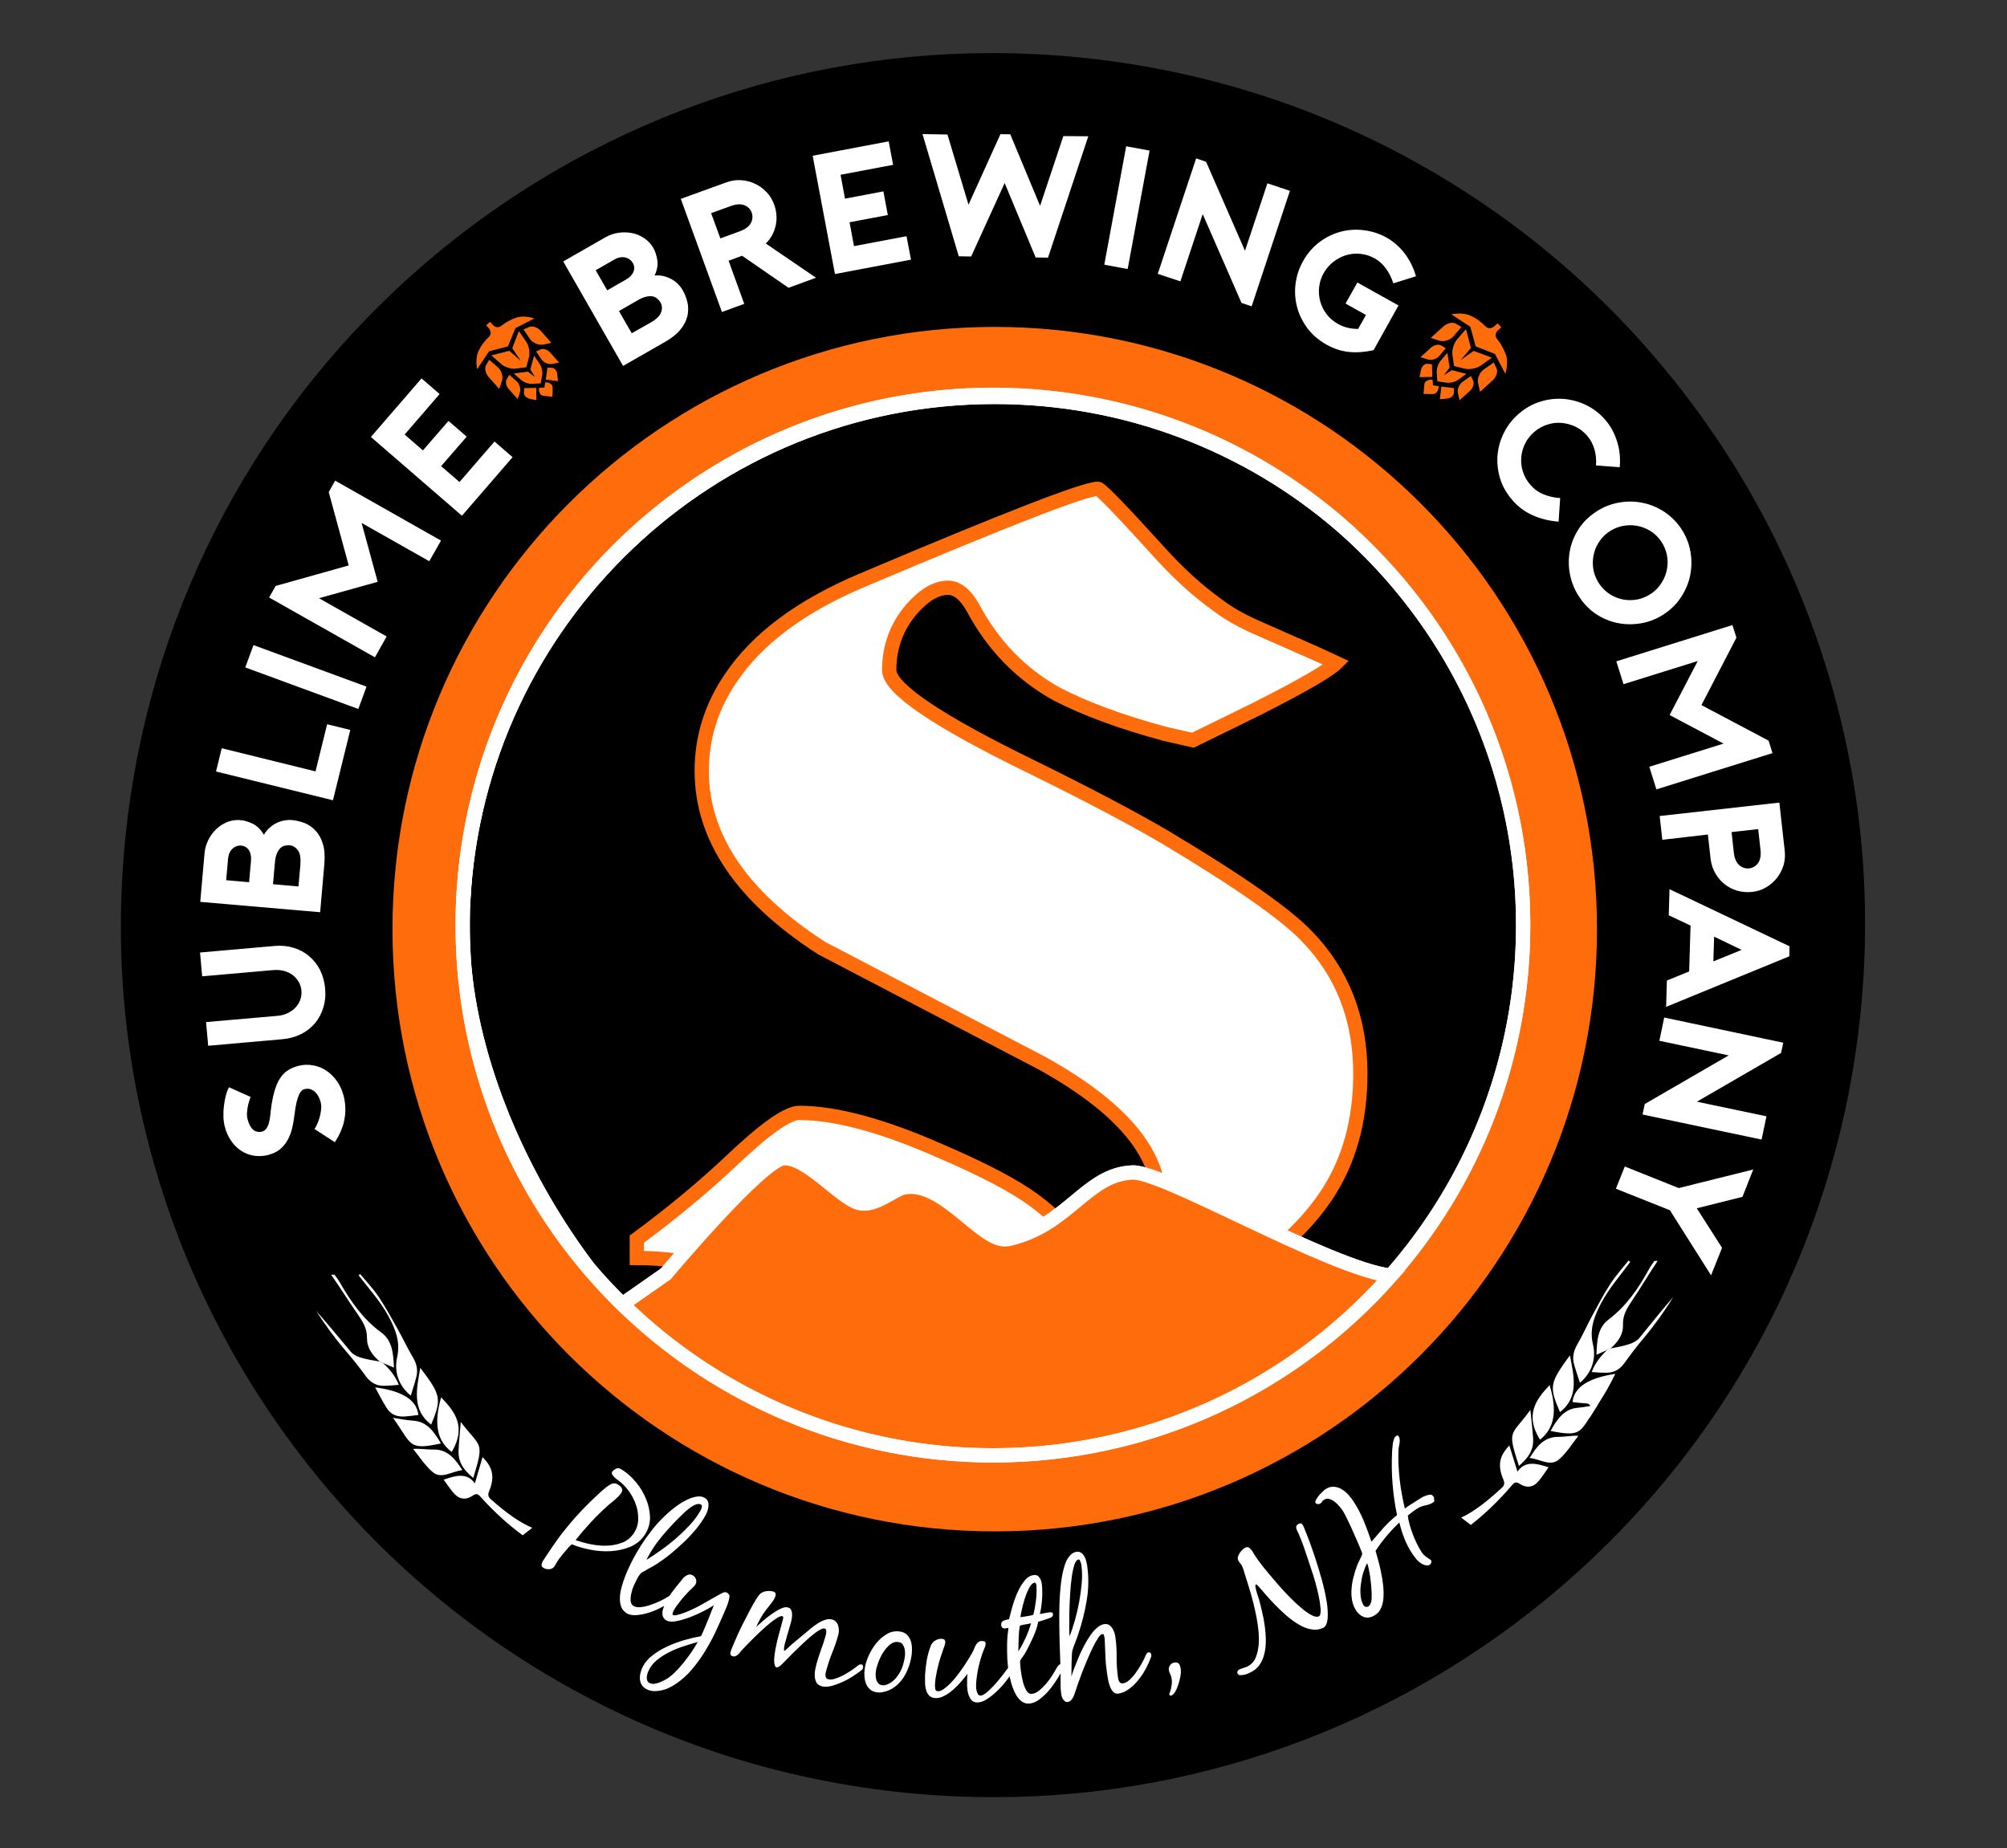 <svg id="Layer_1" xmlns="http://www.w3.org/2000/svg" viewBox="0 0 1898.2 1748"><rect x="0" y="0" width="1898.2" height="1748" fill="#333333" stroke="none"/><style>.st0{fill:#FFFFFF;} .st1{fill:#FF6C0C;} .st2{fill:none;stroke:#FF6C0C;stroke-width:13.5;stroke-miterlimit:10;} .st3{fill:none;stroke:#FFFFFF;stroke-width:13.5;stroke-miterlimit:10;}</style><path d="M1751.6 956.1c-44.8 448.7-444.8 776.2-893.5 731.4-448.7-44.8-776.2-444.8-731.4-893.5 44.8-448.7 444.8-776.2 893.5-731.4 448.7 44.7 776.2 444.8 731.4 893.5"/><path d="M940.1 1699.8c-27.5 0-55.4-1.4-82.9-4.1-110.8-11.1-216.1-43.5-313-96.4-93.6-51.1-175.5-119-243.3-201.9-67.8-82.9-118.3-176.6-149.8-278.4-32.7-105.5-43.7-215.1-32.6-325.9 20.4-204.8 115.9-393.4 268.8-531C539.1 125.4 734.8 50.2 938.2 50.2c27.5 0 55.4 1.4 82.9 4.1 110.8 11.1 216.1 43.5 313 96.4 93.6 51.1 175.5 119 243.3 201.9 67.8 82.9 118.3 176.6 149.8 278.4 32.7 105.5 43.7 215.1 32.6 325.9-20.4 204.8-115.9 393.4-268.8 531-151.8 136.7-347.5 211.9-550.9 211.9M938.2 66.7c-199.3 0-391 73.8-539.9 207.7C248.5 409.2 155 594 134.9 794.7c-10.8 108.6-.1 216 32 319.3 30.9 99.8 80.4 191.6 146.8 272.8 66.5 81.2 146.7 147.8 238.4 197.9 95 51.8 198.2 83.6 306.7 94.4 27 2.7 54.3 4.1 81.2 4.1 199.3 0 391-73.8 539.8-207.7 149.8-134.8 243.4-319.6 263.4-520.3 10.8-108.6.1-216-32-319.3-30.9-99.8-80.4-191.6-146.8-272.8-66.5-81.2-146.7-147.8-238.4-197.9-95-51.8-198.2-83.6-306.7-94.4-26.9-2.7-54.2-4.1-81.1-4.1"/><path class="st0" d="M610 1451.4c-3.4 5.2-7.9 9-13.7 11.5-5.8 2.4-11.9 3.8-18.5 4.2-6.6.4-13.1-.1-19.7-1.4-6.6-1.3-12.3-3-17.3-5.1-.9.7-2 1.8-3.3 3.2-1.3 1.4-2.5 2.9-3.8 4.4-1.3 1.6-2.5 3.1-3.7 4.6-1.2 1.5-2.1 2.8-2.7 3.8-.7 1.1-1.3 2.2-1.9 3.2-.5 1-1.1 1.9-1.8 2.6-.7.7-1.5 1.2-2.5 1.5-1 .3-2.3.4-3.9.2-1.3-.2-2.4-.6-3.3-1.2-1.3-.9-1.9-1.9-1.7-3.2.2-1.2.7-2.4 1.4-3.5 4.1-6.3 8.1-12.3 12-17.8 3.9-5.6 8-10.9 12.3-16 4.2-5.1 8.7-10.1 13.4-15 4.7-4.9 9.8-9.9 15.4-15 .8-.7 1.8-1.6 3-2.7s2.4-2.1 3.8-3.2c1.4-1 2.7-1.9 4.1-2.6 1.3-.7 2.5-1 3.5-.9.7 0 1.4.1 2 .4.6.3 1.3.6 1.9 1 1.5 1 2.6 2.1 3.2 3.4.6 1.3.4 2.8-.7 4.4-.5.8-1.3 1.8-2.4 2.9-1 1.1-2.2 2.1-3.4 3.2-1.2 1.1-2.4 2.1-3.6 3-1.2 1-2.2 1.8-3.1 2.6-5.6 5-10.9 10.2-16 15.7s-10 11.2-14.6 17.1c4.1 1.4 8.7 2.7 14 3.8 5.2 1.1 10.4 1.6 15.6 1.4 5.1-.1 10-1.1 14.6-2.9 4.6-1.8 8.3-4.9 11.1-9.2 2.5-3.9 3.8-8.1 3.9-12.7.1-4.6-.5-9.1-2-13.5-1.5-4.5-3.6-8.6-6.3-12.5-2.7-3.9-5.8-7.2-9.1-9.8-.5-.4-1.2-1-2.2-1.7-1-.7-2-1.5-2.9-2.4-.9-.9-1.6-1.8-2.1-2.7-.5-.9-.5-1.8.1-2.6.3-.5.9-1.1 1.8-1.7 1.7-1.2 3-1.7 4-1.6.9.1 2.2.7 3.9 1.8 4.5 2.9 8.7 6.7 12.7 11.5s7.2 10.1 9.5 15.8c2.4 5.7 3.6 11.5 3.8 17.4 0 5.7-1.5 11.2-4.8 16.3M587.5 1519.6c-.9-2.5-1.3-5.4-1.2-8.5.1-3.2.6-6.5 1.6-10s2.1-6.9 3.4-10.3c1.3-3.3 2.6-6.4 4-9.2 1.3-2.8 2.4-5.1 3.3-6.7 4.9-9.3 10.5-18.1 16.9-26.3 6.3-8.3 13.6-15.7 21.9-22.3 1.6-1.2 3.5-2.6 5.9-4.2 2.4-1.6 5-2.9 7.7-4.2 2.7-1.2 5.4-2 8.1-2.4 2.7-.4 5-.1 6.9.9 1.6.8 2.7 1.9 3.3 3.2.6 1.3.9 2.7.8 4.2-.1 1.5-.3 3-.8 4.6-.5 1.6-1.1 3-1.7 4.2-2.2 4.2-5.1 8.4-8.6 12.8-3.6 4.4-7.4 8.5-11.6 12.6-4.2 4-8.5 7.8-12.8 11.4-4.4 3.6-8.6 6.6-12.5 9.2-1.9 1.3-3.9 2.4-5.8 3.5-2 1-4 2.2-6 3.4-.6.3-1.4.7-2.2 1.2-.9.5-1.5.9-2.1 1.5-.6.6-1.3 1.4-2 2.6-.7 1.2-1.2 2.2-1.7 3-.7 1.3-1.6 3.2-2.7 5.6-1.1 2.4-1.9 5-2.5 7.6-.6 2.6-.8 5.1-.6 7.3.2 2.2 1.2 3.9 3 4.8 1.6.8 3.6 1.2 6.1 1 2.5-.2 5.1-.7 7.7-1.5 2.6-.8 5.2-1.8 7.6-2.8s4.4-2 6-2.8c1.1-.6 2.1-1.2 3.2-1.8 1-.6 2.1-1.3 3.2-1.8.6-.3 1.2-.6 1.8-.7.6-.1 1.2 0 1.9.3.7.4 1.1.9 1.1 1.5s-.2 1.3-.5 1.9c-.5.9-1.1 1.6-2 2.2-.9.6-1.7 1.1-2.5 1.6-2.5 1.4-5.4 3-8.9 4.8-3.5 1.8-7.1 3.2-10.9 4.4-3.8 1.2-7.5 1.9-11.2 2.2-3.7.3-6.9-.3-9.6-1.8-2.4-1.8-4.1-3.7-5-6.2m70.3-96.5c-2.1.9-4.1 2.1-6.1 3.7-2 1.5-3.9 3.2-5.7 5-1.8 1.8-3.1 3.1-4.1 4-5.1 5.1-10.3 10.7-15.5 16.9-5.2 6.1-9.5 12.4-12.9 18.7-.4.7-.7 1.4-1.1 2-.3.5-.6 1.2-.9 1.9 4-2.5 8.6-5.5 13.6-9.1 5-3.5 9.9-7.4 14.6-11.5 4.7-4.1 9.1-8.4 13.2-12.8 4-4.4 7.2-8.8 9.5-13 .1-.3.4-.7.6-1.2.3-.6.6-1.2.7-1.8.2-.6.2-1.2.1-1.7s-.3-1-.9-1.2c-1.3-.8-3-.7-5.1.1"/><path class="st0" d="M607.5 1594.4c-1.1-1.5-1.8-3.1-2.1-4.9-.3-1.8-.3-3.6 0-5.6.4-2 .9-3.9 1.7-5.7 2-4.6 5.1-8.6 9.5-12.1s9.2-6.4 14.6-8.9c5.3-2.5 10.8-4.5 16.5-6.1 5.6-1.6 10.8-2.8 15.3-3.6.6-1.3 1.2-2.5 1.8-3.8.6-1.4 1.2-2.7 1.7-4 3-7.1 5.9-14.3 8.7-21.6-1.9 1.5-4.9 3.2-8.9 5.3-4 2.1-8.2 4-12.6 5.7-4.5 1.8-8.7 3.1-12.9 4-4.1.9-7.4.9-9.7-.1-1.6-.7-2.7-1.6-3.4-2.7-.7-1.1-1.1-2.3-1.2-3.6-.1-1.3 0-2.6.4-4.1.4-1.4.8-2.7 1.3-3.9 1.8-4.1 4-8.1 6.8-12 2.8-3.8 5.7-7.4 8.6-10.9.7-.8 1.3-1.6 1.9-2.4.6-.8 1.3-1.5 2.1-2.1 1-.9 2.1-1.5 3.3-1.9 1.1-.4 2.4-.3 3.7.3 1.6.7 2.7 1.8 3.4 3.4.7 1.6.8 3.2.1 4.8-.5 1.2-1.5 2.4-2.9 3.7-1.4 1.3-2.6 2.4-3.5 3.3-1 1-2.2 2.3-3.7 4-1.5 1.6-3 3.4-4.5 5.3s-2.9 3.7-4.1 5.4c-1.2 1.8-2.1 3.3-2.7 4.6-.2.5-.4 1.1-.6 1.9-.2.8 0 1.3.8 1.6.6.2 1.4.2 2.6 0 1.2-.3 2.5-.6 3.8-1 1.3-.4 2.6-.9 3.8-1.3 1.2-.5 2.1-.8 2.6-1 5.4-2.3 10.6-4.8 15.7-7.8 5-2.9 10.1-5.8 15.2-8.6l3.2-1.6c1.2-.6 2.3-.6 3.4-.2.9.4 1.7 1.1 2.4 2.1.4.6.4 1.7.1 3.3-.3 1.6-.7 3.3-1.3 5-.6 1.7-1.2 3.4-1.9 4.9-.7 1.6-1.2 2.7-1.5 3.5-2.6 6.1-5.4 12.3-8.4 18.7-3 6.4-6.4 12.6-10.1 18.6-3.7 6-7.8 11.6-12.3 16.9-4.5 5.3-9.6 9.8-15.2 13.6-1.9 1.3-3.9 2.4-6.2 3.5-2.2 1.1-4.5 1.9-6.8 2.4s-4.6.8-7 .8c-2.4 0-4.7-.5-6.9-1.5-1.9-.9-3.5-2.1-4.6-3.6m39.3-37.4c-4.7 1.5-9.2 3.3-13.6 5.5s-8.5 4.8-12.1 7.8c-3.6 3-6.3 6.6-8 10.6-.4.8-.7 1.8-1 2.9-.3 1.1-.4 2.2-.4 3.3 0 1.1.3 2 .7 2.9.4.9 1.2 1.6 2.3 2 1.1.5 2.3.7 3.6.6 1.3-.1 2.6-.4 3.9-.8 1.3-.4 2.6-.9 3.8-1.5l3.4-1.7c2.9-1.6 5.7-3.8 8.7-6.7 2.9-2.8 5.7-5.9 8.4-9.3 2.7-3.3 5.2-6.7 7.5-10.1 2.3-3.4 4.3-6.6 5.9-9.5-4.1 1.2-8.5 2.5-13.1 4M732.3 1572.6c-.2-2-.1-4.5.3-7.5s.9-6.2 1.7-9.6c.7-3.4 1.5-6.8 2.4-9.9.9-3.2 1.6-6 2.3-8.4.7-2.5 1.2-4.3 1.4-5.2.1-.5.3-1.1.4-1.9.1-.8-.2-1.3-1-1.5-1-.3-2.5.3-4.7 1.6s-4.6 3.1-7.4 5.4c-2.7 2.3-5.6 4.8-8.6 7.6s-5.8 5.6-8.5 8.3c-2.7 2.7-5.1 5.1-7.1 7.3-2 2.1-3.5 3.7-4.2 4.8-.8.9-1.7 1.7-2.8 2.4-1.1.7-2.3.9-3.6.5-1-.3-1.6-.8-1.9-1.5-.3-.8-.4-1.6-.1-2.4.4-1.4 1.2-3.7 2.5-6.6 1.3-3 2.8-6.3 4.4-10.1 1.7-3.7 3.5-7.6 5.6-11.6 2-4 4-7.8 5.9-11.4 1.9-3.6 3.7-6.7 5.3-9.4 1.7-2.7 2.9-4.5 3.8-5.5 1.6-1.6 3.6-2.6 6.1-3 2.5-.4 4.7-.3 6.8.3 1.1.3 1.8.8 2.1 1.6.3.8.3 1.7 0 2.7-.3 1-.8 2.1-1.5 3.3-.8 1.3-1.6 2.5-2.6 3.7-1 1.2-1.9 2.5-2.9 3.7-.9 1.2-1.7 2.2-2.4 3.1-1.8 2.3-3.4 4.8-4.8 7.4-1.4 2.6-2.8 5.3-4 7.9 1.5-1.3 3.5-3 6.1-5.3 2.6-2.3 5.3-4.5 8.3-6.6 2.9-2.1 5.8-3.9 8.6-5.2 2.9-1.4 5.3-1.8 7.2-1.2 1.4.4 2.3 1.1 2.8 2.2s.9 2.3.9 3.7c.1 1.4 0 2.8-.2 4.2-.2 1.4-.5 2.6-.7 3.5l-2.4 8.4c-.9 2.8-1.7 5.6-2.4 8.4-.4 1.5-.8 3-1.3 4.6-.4 1.5-.6 3.1-.6 4.7v.6c0 .3.1.5.3.6.3.1.8-.2 1.4-.8.6-.6 1.1-1 1.4-1.3 2.5-2.4 5.2-4.8 7.9-7s5.4-4.5 8.1-6.7c1.6-1.3 3.5-2.9 5.6-4.7 2.1-1.8 4.4-3.5 6.7-5s4.7-2.8 7.2-3.6c2.5-.9 4.8-1 7-.4 1.5.4 2.8 1.2 3.7 2.3 1 1.1 1.6 2.3 2 3.7.4 1.4.6 2.8.6 4.3s-.2 2.9-.6 4.3c-1.5 5.6-3.4 11.1-5.6 16.5-2.2 5.4-4 10.9-5.6 16.5-.2.7-.4 1.5-.6 2.4-.2.9-.3 1.8-.3 2.7 0 .8.2 1.6.6 2.3.4.7 1 1.2 2 1.5 1.6.4 3.7.3 6.1-.4 2.4-.7 4.9-1.8 7.4-3 2.5-1.3 4.9-2.7 7.2-4.2s4.1-2.8 5.4-3.8c.7-.5 1.5-1.2 2.5-1.9s2-.9 3-.7c.9.2 1.3.7 1.4 1.5.1.7 0 1.5-.2 2.1-.1.5-.4.9-.9 1.4-.5.4-.9.8-1.3 1.1-2 1.5-4.5 3.3-7.6 5.3-3.1 2-6.4 3.8-9.9 5.3-3.5 1.6-6.9 2.8-10.3 3.7-3.4.8-6.3.9-8.9.2-2.4-.7-4.1-1.8-5-3.5-.9-1.7-1.5-3.7-1.6-5.9-.1-2.2 0-4.4.5-6.7s.9-4.3 1.4-6c1.2-4.3 2.6-8.6 4.2-12.9 1.6-4.2 3-8.6 4.2-13 .1-.4.2-.9.4-1.6.1-.7.2-1.4.2-2 0-.7-.1-1.3-.3-1.9-.2-.6-.6-.9-1.2-1.1-1.2-.3-2.9.2-5.1 1.5-2.2 1.3-4.7 3.1-7.4 5.4-2.7 2.3-5.6 4.8-8.6 7.7-3 2.9-5.9 5.6-8.6 8.3-2.7 2.7-5.1 5.1-7.2 7.3-2.1 2.2-3.7 3.7-4.8 4.7-.7.6-1.4 1.1-2.1 1.5-.7.3-1.6.4-2.5.1-.7-1.1-1.2-2.2-1.4-4.2M821.3 1566.6c1.9-4.4 4.3-8.4 7.2-12.1 2.9-3.6 6.3-6.6 10.1-8.9 3.8-2.3 7.9-3.1 12.4-2.5 2.8.4 5 1.3 6.6 2.9 1.6 1.5 2.8 3.4 3.6 5.5.8 2.1 1.2 4.4 1.3 6.9.1 2.4 0 4.8-.3 7.1-.5 3.3-1.2 6.5-2.3 9.8-1.1 3.2-2.4 6.3-4.1 9.2-1.7 2.9-3.7 5.6-6.1 8-2.4 2.4-5.1 4.4-8.2 5.8-1.8.9-3.8 1.5-5.9 2-2.1.5-4.2.6-6.3.3-2.7-.4-4.9-1.3-6.5-2.8-1.7-1.5-2.9-3.3-3.7-5.3-.8-2-1.3-4.3-1.5-6.7-.2-2.4-.1-4.8.2-6.9.4-3.9 1.6-8 3.5-12.3m20.5-11.2c-2.4 2-4.6 4.5-6.5 7.5-1.9 3-3.4 6.1-4.6 9.4-1.2 3.3-2 6-2.3 8.3-.2 1.2-.2 2.5-.2 4s.2 2.8.6 4.1c.4 1.3 1 2.4 1.9 3.4.9 1 2.1 1.6 3.5 1.8 1.3.2 2.5.1 3.8-.3 1.2-.4 2.4-.9 3.5-1.6 2.1-1.2 3.9-2.8 5.6-4.6 1.6-1.8 3-3.9 4.2-6 1.2-2.2 2.1-4.4 2.8-6.8.7-2.4 1.3-4.7 1.6-7 .2-1.2.3-2.6.3-4.2s-.2-3.1-.6-4.6c-.4-1.4-1.1-2.7-1.9-3.8-.9-1.1-2.1-1.7-3.7-1.9-2.9-.5-5.6.3-8 2.3M876.5 1570.4c.8-4.7 2.1-9.2 3.7-13.5.9-2.3 2.3-4 4.2-5.2 1.9-1.2 4-1.8 6.3-1.7 2.3.1 3.4 1.2 3.3 3.4 0 .8-.2 1.6-.5 2.5-.3.8-.5 1.7-.8 2.4-.9 2.5-1.8 5.2-2.8 8.2-1 3-1.9 6-2.6 9.1-.8 3.1-1.5 6.2-2 9.3-.6 3.1-.9 5.9-1 8.5 0 1 0 2.3.2 3.8s1 2.3 2.4 2.4c1.7.1 3.6-.6 5.7-2.1s4.3-3.4 6.6-5.7c2.3-2.4 4.5-5 6.7-7.9 2.2-2.9 4.3-5.8 6.2-8.7 1.9-2.9 3.6-5.5 5.1-8 1.5-2.4 2.6-4.4 3.3-5.9.4-.9.9-1.9 1.3-3s1-2.2 1.6-3.1c.6-.9 1.4-1.7 2.3-2.3.9-.6 2-.9 3.3-.8.9 0 1.7.2 2.3.5.6.3.9 1 .9 2.1 0 1-.3 2-.6 2.9-.4.9-.8 1.8-1.1 2.7-.9 2.2-1.8 4.6-2.6 7.4-.9 2.8-1.6 5.6-2.3 8.5-.7 2.9-1.2 5.8-1.6 8.7-.4 2.9-.7 5.5-.8 7.8v2.9c0 1.2.2 2.4.5 3.6.3 1.2.7 2.2 1.2 3.1.6.9 1.3 1.3 2.3 1.4 1.5.1 3.4-.9 5.8-2.8 2.4-2 4.8-4.3 7.2-6.9 2.4-2.7 4.7-5.3 6.7-7.9 2.1-2.6 3.5-4.6 4.4-5.8.5-.7 1.2-1.6 2.1-2.7.9-1.1 1.8-1.7 2.7-1.6.9 0 1.5.3 1.7.9.2.6.3 1.2.3 2 0 .5-.2 1-.4 1.6-.3.5-.5 1.1-.7 1.5-1.3 2.3-3.2 5.2-5.8 8.4-2.5 3.3-5.4 6.4-8.5 9.3-3.1 3-6.3 5.5-9.6 7.6-3.3 2.1-6.4 3-9.3 2.9-2.3-.1-4.1-1-5.3-2.6-1.2-1.7-2.2-3.6-2.8-5.8-.6-2.2-.9-4.6-1-7v-6.1c0-1 .1-2 .1-2.9 0-.9.2-1.8.4-2.8-1.6 2-3.5 4.4-5.8 7.1-2.3 2.7-4.8 5.3-7.5 7.7-2.7 2.4-5.5 4.4-8.5 6-2.9 1.6-5.8 2.4-8.6 2.3-2.7-.1-4.7-1-6.1-2.5-1.4-1.6-2.4-3.4-2.9-5.6-.6-2.2-.9-4.5-.9-7v-6.5c.3-4.7.8-9.3 1.6-14.1"/><path class="st0" d="M977.5 1547.6c-2.1 4.8-4.3 9.3-6.6 13.5-.5 1.1-1.2 2.2-1.8 3.2-.7 1-1.3 2-2 3-.4.5-.8 1.1-1.2 1.6-.4.6-.7 1.1-.9 1.6-.2.4-.3 1-.2 1.7 0 .7.1 1.3.1 1.7.1 1.5.3 3.8.7 7 .4 3.1 1 6.3 1.8 9.5s1.9 5.9 3.2 8.3c1.4 2.3 3 3.5 5 3.4 2.3-.1 4.6-1.1 7-3 2.4-1.9 4.6-4.1 6.8-6.6 2.1-2.5 4.1-5.1 5.8-7.9 1.7-2.7 3.1-5 4.1-6.9.4-.7.9-1.5 1.5-2.3.7-.8 1.4-1.3 2.2-1.3.6 0 1.1.2 1.5.6.4.4.6.9.7 1.5.1 1.1-.1 2.2-.6 3.2s-1 2.1-1.5 3.1c-1.3 2.5-3 5.3-5.2 8.6s-4.6 6.4-7.2 9.3c-2.7 2.9-5.5 5.4-8.5 7.5-3 2.1-6 3.2-9 3.4-2.6.1-4.9-.6-6.9-2.1s-3.8-3.5-5.2-6c-1.5-2.5-2.7-5.3-3.8-8.5-1-3.2-1.9-6.3-2.5-9.5-.7-3.2-1.1-6.2-1.5-9-.3-2.8-.5-5.2-.6-7.1-.2-4.9-.3-9.8-.2-14.8.1-5 .6-9.9 1.3-14.7-1 .3-2 .5-3.1.6-2.4.1-3.7-1-3.8-3.4-.1-2 .7-3.3 2.4-4 1.7-.7 3.4-1.1 5-1.3.7-2.7 1.7-6.4 2.9-11 1.3-4.6 2.9-9.2 4.9-13.8 2-4.6 4.3-8.5 7-11.8 2.7-3.3 5.8-5.1 9.3-5.2 1.6-.1 2.9.4 3.8 1.3.9 1 1.7 2.1 2.2 3.5.5 1.4.9 2.8 1 4.4.2 1.5.3 2.9.3 4 .2 3.9.1 7.9-.3 11.9s-1 8-1.9 11.8c1.7-.3 3.4-.6 5.1-1 1.7-.4 3.4-.6 5.1-.7 1.4-.1 2.1.6 2.2 1.9 0 .8-.1 1.4-.4 1.8-.3.4-.8.8-1.4 1.2-.4.2-1.1.5-2.2.9s-2.3.8-3.6 1.2c-1.3.4-2.5.8-3.7 1.2-1.2.4-2.1.6-2.7.7-.7 4.3-2.3 9-4.4 13.8m-14.1 2.1c-.1 4.1-.1 8.1-.3 12.1 1-1.5 2.2-3.3 3.4-5.6 1.2-2.3 2.4-4.7 3.6-7.2 1.1-2.5 2.1-5 3-7.4.9-2.4 1.5-4.5 2-6.3-1.8.5-3.6.8-5.4 1.1-1.8.2-3.5.6-5.2 1.2-.6 4.1-1 8.1-1.1 12.1m10.3-48.4c-1.6 2.8-3 6.1-4.2 9.8-1.2 3.7-2.2 7.4-3 10.9-.8 3.5-1.2 6.1-1.4 7.6 2-.4 4-.7 6.1-1 2.1-.2 4.1-.7 6.1-1.3 1-3.9 1.8-8.2 2.4-12.9.6-4.7.8-9.1.6-13.1v-1c0-.5-.1-1-.2-1.5s-.3-.9-.5-1.3-.5-.6-.9-.6c-1.8.1-3.4 1.6-5 4.4"/><path class="st0" d="M1038.6 1549.2c-1.6 2.4-3.2 5.3-5 8.9-1.7 3.6-3.5 7.5-5.3 11.8-1.8 4.3-3.5 8.4-5 12.3-1.5 4-2.8 7.5-3.9 10.7-1.1 3.1-1.9 5.4-2.3 6.8-.3.9-.6 2-1 3-.4 1.1-.9 2.1-1.4 3.1-.5 1-1.2 1.8-2 2.6-.8.7-1.8 1.2-2.8 1.3-1.1.2-2 0-2.7-.6-.7-.6-1.4-1.2-1.9-2.1-.5-.8-.9-1.8-1.2-2.8-.2-1-.4-1.9-.5-2.7-.4-2.6-.5-5.2-.5-7.7v-7.8l-.3-14.4c-.1-4.7-.3-9.5-.5-14.4-.2-5.4-.3-11.6-.4-18.5-.1-6.9-.1-13.8.1-20.9.2-7.1.7-13.9 1.5-20.5s2-12.5 3.7-17.5c.4-1.3 1-2.6 1.6-3.9.7-1.3 1.5-2.6 2.4-3.7.9-1.2 1.9-2.2 3.1-3 1.2-.8 2.5-1.3 3.9-1.5 1.7-.2 3.1.1 4.3.9 1.2.8 2.2 1.9 3 3.3.8 1.4 1.4 2.8 1.8 4.4.4 1.6.7 3 .9 4.2 1.6 11.1 1.5 22.2-.4 33.1-1.8 11-4.5 21.7-8.1 32.3-.8 2.5-1.8 5.1-2.7 7.5-1 2.5-1.9 4.9-2.7 7.4-.2.6-.4 2.1-.5 4.4-.1 2.3-.2 4.8-.3 7.6-.1 2.7-.1 5.4-.1 7.8 0 2.5 0 4.2-.1 5.2.6-2.1 1.5-4.7 2.7-7.9 1.2-3.2 2.5-6.5 4-10.1 1.5-3.6 3.2-7.2 5.1-10.8 1.9-3.6 3.8-6.9 5.9-9.9 2-3 4.2-5.5 6.5-7.5s4.6-3.2 6.9-3.5c1.7-.2 3.1 0 4.4.7 1.2.7 2.2 1.7 3.1 3 .8 1.2 1.5 2.6 2 4.1.5 1.5.8 2.9 1 4.3.9 6.2 1.3 12.5 1.2 18.9-.1 6.3.4 12.6 1.2 18.9.1.7.2 1.4.4 2.2.2.8.4 1.5.8 2.1.3.6.8 1.1 1.4 1.5.6.4 1.4.5 2.4.3 2.1-.3 4.2-1.5 6.3-3.5 2.1-2 4.1-4.3 5.9-6.9 1.9-2.6 3.6-5.3 5.1-8 1.5-2.7 2.7-5 3.4-6.7.3-.7.7-1.5 1.2-2.5s1.2-1.6 2.1-1.7c.9-.1 1.5.1 1.9.6.4.6.6 1.2.7 2 .1.5 0 .9-.1 1.3-.2.4-.3.8-.4 1.2-1.1 3.1-2.6 6.5-4.6 10.2-2 3.7-4.3 7.3-7 10.6-2.7 3.4-5.6 6.3-8.9 8.7-3.2 2.4-6.6 3.9-10.1 4.4-2.1.3-3.8-.3-5-1.7-1.3-1.4-2.3-3.2-3.1-5.3-.8-2.1-1.4-4.3-1.8-6.7-.4-2.3-.7-4.2-.9-5.6-.8-5.4-1.3-10.7-1.5-16.2-.2-5.4-.5-10.9-.7-16.3l-.2-1.2c-.1-.5-.2-1.2-.5-2.1-.2-.9-.7-1.3-1.5-1.2-1.1.1-2.4 1.3-4 3.7m-22.5-69.1c-1 3.2-1.9 7.2-2.5 12-.7 4.9-1.2 10.2-1.5 15.9-.3 5.8-.6 11.3-.7 16.6-.1 5.3-.1 10.1-.1 14.3 0 4.2.1 7.1.3 8.8 1.7-4.4 3.4-9.4 5-15.1 1.6-5.7 3-11.6 4.1-17.6 1.1-6 1.9-12 2.4-17.8.5-5.8.4-11-.2-15.6 0-.3-.1-.8-.2-1.6s-.3-1.6-.6-2.3c-.3-.8-.5-1.4-.8-2-.3-.6-.7-.8-1.2-.7-1.7.3-3 2-4 5.1M1106.4 1600.7c.4-1 .8-2.1 1.1-3.5.3-1.4.6-3 .8-4.8.2-1.8 0-3.9-.5-6.1-.3-1.1-.6-2.1-1.1-3.1-.5-1-.8-1.9-1.1-2.9-.4-1.7-.2-3.3.7-4.8.9-1.5 2.1-2.5 3.8-2.9 3.3-.8 5.3.4 6.1 3.5.1.5.2 1.1.4 1.9.1.8.2 1.4.2 2 .2 1.3.1 3.2-.4 5.7s-1.1 5.1-2 7.6c-.8 2.6-1.8 4.9-3 6.9s-2.4 3.2-3.8 3.5c-.9.2-1.4-.1-1.6-1-.2-.4 0-1.1.4-2M1179.2 1583.3c-1.1.4-2.3.7-3.5.9-1.2.2-2.3.2-3.2.1-1-.1-1.6-.6-2-1.4-.4-.9-.4-1.8.1-2.5.4-.7 1.1-1.3 1.9-1.6 1-.4 2.1-.8 3.2-1.1 1.1-.3 2.2-.7 3.2-1.1 4.1-1.8 7.1-4.8 8.8-9 1.7-4.2 2.7-9.1 2.9-14.7.2-5.6-.3-11.5-1.3-17.9-1-6.4-2.3-12.5-3.8-18.5s-3.1-11.5-4.7-16.6c-1.6-5.1-2.9-9.2-3.8-12.2-.5-2.1-1.3-4.1-2.1-6.1-.5-1.2-1.2-2.2-2-3.1-.8-.9-1.5-1.9-1.9-3-.4-1-.5-2.1-.1-3.3.4-1.2.9-2.4 1.7-3.5.8-1.1 1.6-2.2 2.6-3.1 1-.9 1.9-1.5 2.7-1.9 1.6-.7 2.9-.5 4 .5s2.1 2.1 2.8 3.3l1.8 3.1c1.3 2 2.6 3.9 3.9 5.7 1.3 1.8 2.7 3.6 4.1 5.4 1.2 1.5 3 3.7 5.6 6.8 2.6 3.1 5.5 6.5 8.8 10.3 3.3 3.8 6.8 7.6 10.6 11.5 3.8 3.9 7.4 7.3 11 10.3 3.5 3 6.8 5.3 9.7 6.9 3 1.6 5.3 2 7.1 1.3.6-.2 1-.7 1.2-1.4.2-.7.4-1.5.5-2.3.1-.8.1-1.6.1-2.5 0-.9-.1-1.5-.2-1.9-.3-3.8-.9-7.7-1.8-11.7-.9-4-1.8-8.1-3-12.1-1.1-4-2.3-8-3.7-12-1.3-4-2.6-7.7-3.8-11.4-1.3-4-2.6-8-4-11.8-1.4-3.9-2.9-7.7-4.6-11.6-.2-.5-.4-.9-.7-1.4-.2-.4-.5-.9-.7-1.4-.6-1.5-.8-2.7-.6-3.7.2-1 1.1-1.8 2.7-2.5 1.3-.6 2.3-.3 3 .7.7 1 1.3 2 1.6 2.9.9 2.2 2.4 5.9 4.4 11.2 2 5.3 4.1 11.2 6.3 17.9 2.2 6.7 4.3 13.7 6.3 20.9 2 7.3 3.5 14.1 4.5 20.4 1 6.3 1.2 11.8.8 16.3-.5 4.5-2 7.4-4.7 8.5-3.5 1.5-7.2 1.9-11 1.1-3.9-.7-7.7-2.2-11.5-4.5-3.8-2.2-7.6-5-11.4-8.2-3.7-3.3-7.3-6.6-10.7-10.1-3.4-3.5-6.5-6.8-9.3-10.1-2.8-3.3-5.2-6-7.3-8.3l-.9-.9c-.4-.3-.8-.4-1.2-.2-.4.2-.4.9-.2 2.3s.6 2.9 1.1 4.7c.5 1.7 1 3.4 1.6 5 .5 1.6.8 2.7 1 3.3.8 3.2 1.8 6.9 2.7 11 1 4.1 1.8 8.4 2.4 12.9.6 4.5 1 9 1 13.6 0 4.5-.4 8.8-1.4 12.8-1 4-2.6 7.6-4.8 10.7-2.3 3.1-5.4 5.6-9.5 7.3-.3.3-1.2.6-2.3 1M1355.5 1421c-2.2 1.4-4.6 2.3-7.3 2.8s-5.2 1.4-7.6 2.9c-1.6 1-3.2 2.1-4.6 3.2-1.5 1.1-3 2.3-4.5 3.5.3 2.7.8 5.5 1.7 8.6.9 3.1 1.9 6.1 3 9.1s2.4 5.9 3.8 8.8c1.4 2.9 2.8 5.4 4.3 7.7.8 1.3 1.7 2.4 2.7 3.3 1 .9 2 1.7 2.9 2.3l2.4 1.6c.7.4 1.1.7 1.2 1 .4.7.5 1.4.1 2.3-.3.9-.8 1.5-1.4 1.9-.9.6-2.1.8-3.4.5-1.3-.2-2.4-.6-3.4-1.1-2.1-1-4-2.6-5.8-4.7-1.7-2.1-3.2-4.1-4.5-6.1-2.7-4.3-5.1-8.9-7-13.8-1.9-4.9-3.4-9.8-4.6-14.8-4.2 4-8.2 8.2-12 12.7-3.8 4.5-7.3 9.2-10.5 14.1.6 2.3 1.4 5.2 2.4 8.7 1 3.5 1.9 7.2 2.7 11.2.9 4 1.5 8 2 12.2.5 4.1.6 8.1.4 11.7-.2 3.7-.9 7-2.2 10-1.2 3-3.1 5.3-5.7 6.9-3.6 2.3-7 3-10.2 2-3.2-1-5.9-3.2-8.1-6.7-1.8-2.9-3-6.1-3.6-9.6-.6-3.5-.7-7.1-.4-10.8.3-3.7.9-7.4 1.9-11 .9-3.6 1.9-6.9 3-9.8.7-2 1.6-4 2.6-5.9 1-1.9 1.9-3.9 2.6-5.9.1-.3-.3-1.3-1-3.2-.7-1.9-1.7-4.2-2.9-7s-2.6-5.8-4-9.1-2.8-6.3-4.2-9.3c-1.4-2.9-2.6-5.5-3.7-7.6-1.1-2.2-1.8-3.5-2.2-4.1-.8-1.3-1.9-2.7-3.3-4.4-1.4-1.7-2.9-3.2-4.5-4.5-1.6-1.3-3.4-2.3-5.2-2.8-1.8-.6-3.6-.3-5.3.8-.8.5-1.4 1.1-1.8 1.8-.4.7-1 1.3-1.8 1.8-.5.3-1.2.5-2.2.4-.9-.1-1.6-.4-2-1-.5-.8-.4-1.8.4-3.1.7-1.3 1.6-2.6 2.7-4 1.1-1.3 2.3-2.6 3.5-3.7 1.2-1.1 2.1-1.9 2.7-2.3 2.8-1.8 5.5-2.5 8.1-2.3 2.6.2 5.1 1 7.4 2.4 2.3 1.4 4.4 3.2 6.4 5.4 1.9 2.2 3.6 4.4 5 6.6 3.7 5.8 6.9 11.9 9.5 18.3 2.6 6.4 5 12.8 7.1 19.3 3.8-4.5 7.6-8.9 11.5-13.3 3.9-4.3 8.1-8.3 12.7-11.9-2-9.7-3.4-19.4-4.2-29.2-.8-9.8-1-19.7-.5-29.6 0-.9.1-2.2.2-3.8.1-1.6.3-3.2.5-4.8.2-1.6.6-3.1 1.1-4.5.5-1.4 1.2-2.3 2-2.9 1.1-.7 1.9-.6 2.5.3.5.8.8 1.8.9 2.9.1 1.1.1 2.2-.1 3.4-.2 1.2-.4 2.3-.6 3.4-.2 1.1-.4 2.1-.4 3.1-.2 4.4-.2 8.9 0 13.7.2 4.7.6 9.5 1.1 14.2.5 4.8 1.2 9.5 2.1 14.2.8 4.7 1.8 9.1 2.8 13.4 2-1.5 4-2.9 6.1-4.2 2-1.3 4.1-2.6 6.2-3.9 1.3-.8 2.6-1.6 3.8-2.4 1.3-.8 2.7-1.4 4.2-1.8 1.3-.5 2.6-.8 3.7-.9 1.1-.1 2.2.6 3.1 2 .6.9.8 1.9.5 3 .7 1 .1 1.8-.8 2.4m-62.5 57.4c-1.3 2.4-2.5 5.4-3.6 8.9-1.1 3.6-1.8 7.3-2.3 11.1-.5 3.8-.6 7.5-.2 11.1.4 3.6 1.3 6.6 2.9 9 .4.7 1.1 1.1 2 1.3.9.2 1.6 0 2.3-.4.8-.5 1.5-1.2 1.9-2.1.4-.9.8-1.8 1-2.8.3-1.5.4-4 .3-7.4-.1-3.4-.4-7-.8-10.8-.4-3.8-.9-7.4-1.6-10.7-.6-3.4-1.3-5.8-1.9-7.2"/><path class="st1" d="M516 361.5h-.2c-.1.1-.2.8-.9 4.9v.2l-5.2.3v.2c-.1 4.4 1.5 7 4.4 7.3 3.3.4 8.2.8 8.2.8h.2l.2-8.5c.1-2.9-2.3-4.8-6.7-5.2M495.5 371.5c-.2 2.4 2.4 5 5.7 5.7l6.1 1.3-.1-11.6-11.4.2v.2c.1 0-.1 1.9-.3 4.2M522.2 347.9c-2.3-.1-4.2-.2-4.2-.2h-.2l-1.6 11.3 11.5 1.5-.6-6.3c-.3-3.4-2.5-6.2-4.9-6.3M510.3 343.9l-5.2-7.5-3.5 13 4.4 7.2-6.8-5.1-13.2 1.8 6.9 6.1c2.4 2.1 7.4 4.1 10.7 3.6l7.8-.4 1.3-7.6c.8-3.2-.6-8.5-2.4-11.1M471.1 347.6l-8.4-7.3-3 5.1c-1.6 2.8-.6 7.8 2.4 11.1l10.1 11.4 2.5-7.6c1.4-4-.3-9.7-3.6-12.7M513.6 325.9l7.9-1.6-10.1-11.4c-3-3.3-7.8-5-10.8-3.7l-5.5 2.4 6.3 9.2c2.5 3.6 8 5.9 12.2 5.1M488.6 360.6l-6.9-6.1-2.5 4.3c-1.4 2.3-.5 6.4 2 9.2l8.4 9.4 2.1-6.3c1-3.3-.3-8-3.1-10.5M522.3 344.2l6.5-1.3-8.4-9.4c-2.5-2.8-6.4-4.1-8.9-3.1l-4.5 2 5.2 7.6c2.1 3 6.6 4.9 10.1 4.2"/><path class="st1" d="M505.4 301.2c-2-.7-10.4-3.1-17-.8-4.9 1.7-9.8 4.3-13.4 7.1-1.4 1.3-3.1 2-4.3 2-1.7 0-3-.9-4.2-1.8l-3-3.3-3.7 3.3 2.9 3.2c.8 1.4 1.6 2.8 1.4 4.5-.1.9-.7 2-1.5 3-4.7 4.5-7.6 8.5-10.1 13.8-3 6.4-1.6 14.9-1.3 17l11.4-17h.1l17.7-4.6 7.1-17.3h.1l17.8-9.1z"/><path class="st1" d="M484.5 329.4l8 11.8-10.8-9.4-17 4.3 9.3 8.2c3.3 3 9.6 4.9 14 4.3l9.8-1.3 2.5-9.6c1.1-4.3 0-10.8-2.6-14.4l-7-10.2-6.2 16.3z"/><path class="st0" d="M325.1 1036.8c1.2 4.8 1.7 9.7 1.5 14.6-.2 4.9-1.1 9.6-2.6 14.3v-.2c-1.1 3.3-2.4 6.3-3.9 9.1-1.5 2.7-2.7 4.7-3.4 5.7l-19.3-12.5c.8-1 1.6-2.4 2.5-4.4.9-2 1.7-4.1 2.4-6.6.7-2.4 1.1-4.9 1.4-7.4.3-2.5.1-4.8-.4-6.9-.5-1.8-1.1-3.5-2-5.2-.9-1.7-1.9-3.1-3.2-4.4-1.3-1.2-2.8-2.2-4.5-2.7-1.7-.6-3.7-.6-5.9 0-.8.2-1.7.7-2.5 1.6-.9.8-1.7 2.1-2.5 3.8-.8 1.7-1.5 4-2.2 6.9-.7 2.9-1.3 6.4-1.8 10.5-.6 4.8-1.3 9.4-2.3 13.7-1 4.3-2.4 8.1-4.4 11.6-1.9 3.5-4.4 6.4-7.3 8.8-3 2.4-6.7 4.1-11.1 5.3-4.5 1.1-9 1.4-13.3.7-4.4-.7-8.4-2.2-12.1-4.6-3.7-2.4-6.9-5.5-9.6-9.5-2.7-3.9-4.8-8.5-6.1-13.8-.7-2.8-1.1-6-1.2-9.3-.1-3.4.1-6.8.5-10.1s1-6.5 1.8-9.6c.8-3.1 1.8-5.7 2.9-7.9l20.5 9.2c-.9 2.3-1.6 4.7-2.2 7.1-.5 2-.9 4.3-1.1 6.8-.3 2.5-.1 5 .5 7.4 1.1 4.4 2.9 7.6 5.2 9.7 2.4 2 5.2 2.6 8.4 1.8 1.5-.4 2.7-1.2 3.7-2.4s1.8-2.7 2.4-4.5c.6-1.8 1.1-3.8 1.4-6 .3-2.2.6-4.5.8-6.9.8-6.9 1.9-12.9 3.3-17.8s3.1-9.1 5.2-12.4c2.1-3.3 4.6-6 7.6-7.9 2.9-1.9 6.3-3.4 10.1-4.3 4.6-1.2 9.2-1.3 13.8-.5 4.6.8 8.8 2.5 12.6 5.1 3.8 2.5 7.2 5.9 10.1 10 2.8 4 4.9 8.7 6.3 14.1M307.5 935.1c.6 6.5 0 12.5-1.8 18.1-1.7 5.6-4.4 10.5-7.9 14.7-3.6 4.2-7.9 7.6-13.1 10.2-5.2 2.6-11.1 4.2-17.5 4.8l-70.3 6.2-2-22.4 67.4-5.9c3.8-.3 7.2-1.2 10.1-2.7 3-1.5 5.4-3.3 7.4-5.5 1.9-2.2 3.4-4.6 4.3-7.3.9-2.7 1.2-5.4 1-8.3-.2-2.8-1.1-5.5-2.4-8-1.4-2.5-3.2-4.6-5.5-6.5-2.3-1.8-5-3.2-8.2-4.1-3.2-.9-6.7-1.2-10.4-.9l-67.4 5.9-2-22.5 70.3-6.2c6.5-.6 12.5 0 18.1 1.7 5.6 1.7 10.5 4.3 14.7 7.9 4.2 3.5 7.7 7.9 10.4 13.1 2.6 5.4 4.3 11.3 4.8 17.7M227.5 775.7c3.7.3 7.6 1.5 11.7 3.5s7.6 5.5 10.4 10.4c1.5-2.7 3.4-5 5.5-6.8 2.1-1.9 4.4-3.4 6.7-4.5s4.7-1.9 7.1-2.3c2.4-.4 4.8-.6 7.1-.4 4.2.4 8.3 1.4 12.2 2.9 3.9 1.6 7.4 4 10.4 7.3 3 3.2 5.3 7.4 6.8 12.5 1.6 5.1 2 11.3 1.4 18.6l-4 45.9-113.4-9.8 4-45.5c.4-4.9 1.7-9.3 3.8-13.4 2.1-4.1 4.7-7.5 7.9-10.4 3.1-2.9 6.7-5 10.6-6.5 3.8-1.3 7.8-1.9 11.8-1.5m8.1 58.7l1.8-20.4c.3-4-.3-7.3-2-9.9-1.7-2.6-4.1-4-7.2-4.3-3.1-.3-5.9.7-8.3 2.9-2.4 2.2-3.8 5.4-4.2 9.4l-1.8 20.4 21.7 1.9zm48.5-16.5c.5-6.2-.2-10.7-2.3-13.6-2.1-2.9-4.7-4.5-7.8-4.8-1.6-.1-3.2 0-4.8.4-1.6.4-3 1.2-4.2 2.4-1.2 1.2-2.3 2.9-3.2 5.1-.9 2.2-1.5 5-1.8 8.3l-1.8 20.6 24.1 2.1 1.8-20.5zM331.3 690.4l-16.4 66.5-110.6-27.2 5.4-22 88.7 21.9 11-44.6zM231.984 631.257l7.763-21.118 106.906 39.294-7.762 21.12zM317 454.6l100.1 56.7-11.1 19.5-64-36.2 15.2 55.7-55.5 15.5 64 36.2-11.1 19.7-100.1-56.6 6.2-10.9 69.1-19.4-18.9-69.4zM382.7 411l17.3 15 24.2-27.9 17.2 14.9-24.2 27.9 17.4 15 33.1-38.3 17.1 14.8-47.9 55.4-86.1-74.5 47.9-55.4 17.1 14.8zM617.9 234.5c1.8 3.2 3.1 7.1 3.8 11.6.7 4.5-.2 9.4-2.6 14.5 3.1-.3 6-.1 8.7.6 2.7.7 5.2 1.7 7.5 2.9 2.2 1.3 4.2 2.8 6 4.6 1.7 1.8 3.2 3.6 4.3 5.6 2.1 3.7 3.6 7.6 4.6 11.7.9 4.1.9 8.4 0 12.7-1 4.3-3.1 8.6-6.4 12.7-3.3 4.2-8.1 8.1-14.5 11.8l-40 22.9-56.6-98.8 39.6-22.7c4.2-2.4 8.6-3.9 13.1-4.5 4.5-.6 8.9-.4 13 .5 4.2.9 7.9 2.6 11.4 5 3.4 2.5 6.1 5.4 8.1 8.9m-43.6 40.1l17.8-10.2c3.5-2 5.8-4.4 7-7.3 1.2-2.9 1-5.7-.6-8.4s-4-4.5-7.2-5.2c-3.2-.7-6.6-.1-10.1 1.9l-17.8 10.2 10.9 19zm41.2 30.4c5.4-3.1 8.6-6.3 9.8-9.7 1.2-3.4 1-6.4-.6-9.2-.8-1.4-1.8-2.6-3.1-3.7-1.2-1-2.7-1.7-4.4-2.1-1.7-.3-3.7-.2-6 .3s-5 1.6-7.9 3.3l-17.9 10.3 12.1 21 18-10.2zM771.8 262.7l-26 9.5-43.9-30.3-12.8 4.7 14.8 40.8-21.1 7.7-38.9-107 43.3-15.7c4.5-1.6 9-2.3 13.6-2 4.6.3 9 1.4 13.1 3.3s7.8 4.5 11 7.9c3.2 3.3 5.7 7.3 7.3 11.9 2.4 6.7 2.9 13.4 1.4 20s-4.6 12.2-9.3 16.8l47.5 32.4zm-72.2-43.9c5.4-2 8.9-4.6 10.6-7.9 1.7-3.3 1.9-6.6.7-9.9-1.2-3.3-3.5-5.6-6.9-6.9-3.4-1.4-7.8-1.1-13.2.9l-18.2 6.6 8.7 23.9 18.3-6.7zM795 165.3l4.2 22.6 36.3-6.9 4.2 22.4-36.2 6.8 4.2 22.6 49.7-9.4 4.2 22.2-71.9 13.6-21.1-111.9 71.9-13.6 4.2 22.2zM1029.3 128.9l-38.1 114.8-11.7-.2-29.3-70.4-31.7 69.5-11.7-.2-34.3-115.6 23.6.4 19.9 66.4 30.2-66.7 9.3.1 28.2 67.7c3.6-10.8 7.3-21.8 11-33s7.4-22.2 11-33l23.6.2zM1044.423 250.336l20.707-111.998 22.125 4.09-20.707 111.998zM1131.3 149.8l9.4 3.2 36.8 84.2 21.2-63.8 21.3 7.1-36.2 109.2-9.6-3.2-36.7-84-21.1 63.6-21.4-7.1zM1283.8 267.2l38.9 21.7-23.6 42.3c-8.1 1.8-15.8 2.4-23 1.7-7.3-.7-14.4-3-21.4-6.9-7.7-4.3-13.8-9.6-18.5-16-4.6-6.4-7.9-13.1-9.6-20.3-1.8-7.1-2.2-14.4-1.2-21.8 1-7.4 3.3-14.3 6.9-20.7 4.3-7.7 9.6-13.8 16-18.5 6.4-4.7 13.2-7.9 20.3-9.7 7.1-1.8 14.4-2.2 21.8-1.2 7.4 1 14.3 3.2 20.8 6.8 6.7 3.8 12.5 8.8 17.3 15.1 4.8 6.3 8.4 13.5 10.7 21.6l-21.4 6.7c-1.7-5.3-4-10-7-14-3-4.1-6.5-7.3-10.6-9.6-4.3-2.4-8.7-3.8-13.4-4.3-4.6-.5-9.2-.1-13.5 1.2-4.4 1.3-8.4 3.4-12.2 6.3-3.7 2.9-6.8 6.5-9.2 10.7-2.4 4.3-3.8 8.7-4.3 13.4-.5 4.6-.1 9.1 1.1 13.5 1.2 4.4 3.3 8.4 6.1 12.1 2.8 3.7 6.4 6.7 10.7 9.1 2.8 1.6 5.9 2.8 9.2 3.6 3.3.8 6.6 1.1 9.8 1.1l7.4-13.2-19.3-10.8 11.2-19.9zM1474.1 493.4c-9-.7-17.3-2.8-24.8-6.2-7.5-3.4-13.9-8.2-19.2-14.5-5.7-6.7-9.6-13.8-11.7-21.4-2.1-7.6-2.7-15.1-1.9-22.4.9-7.4 3.1-14.3 6.6-20.9 3.5-6.6 8.1-12.2 13.6-16.9 6.4-5.5 13.4-9.3 21-11.5 7.5-2.2 15-2.9 22.4-2.2 7.4.8 14.5 2.9 21.2 6.3 6.7 3.5 12.5 8.1 17.3 13.8 4.9 5.8 8.6 12.6 10.9 20.3 2.4 7.7 3.2 15.8 2.4 24.1l-22.4-1.7c.4-5.4-.1-10.5-1.5-15.3-1.4-4.8-3.7-9.1-6.8-12.7-3.2-3.7-6.8-6.6-11.1-8.6-4.2-2-8.6-3.2-13.1-3.6-4.5-.4-9 .1-13.5 1.6-4.5 1.4-8.6 3.7-12.3 6.8-3.7 3.2-6.6 6.8-8.7 11-2.1 4.2-3.3 8.5-3.7 13-.4 4.5.1 9 1.5 13.5s3.6 8.6 6.8 12.3c3.5 4.1 7.6 7.2 12.4 9.2 4.8 2 10.1 3.3 16.1 3.7l-1.5 22.3zM1491.5 561.1c-3.6-6.3-6-13.1-7.1-20.5-1.1-7.4-.8-14.7.8-21.9 1.7-7.3 4.8-14.1 9.3-20.5 4.6-6.4 10.7-11.8 18.3-16.2 6.6-3.8 13.7-6.1 21.2-7.1 7.6-1 15-.5 22.2 1.3 7.2 1.8 14 5 20.3 9.6 6.3 4.6 11.5 10.5 15.7 17.7 3.7 6.5 6.1 13.5 7 21 1 7.5.6 14.9-1.2 22.1-1.8 7.2-5 14-9.6 20.4-4.6 6.4-10.6 11.7-17.9 15.9-6.5 3.7-13.5 6.1-21 7-7.5 1-14.9.6-22.1-1.2-7.2-1.8-14-5-20.3-9.6-6.2-4.7-11.4-10.7-15.6-18m81.2-46.5c-2.4-4.2-5.5-7.8-9.2-10.6-3.7-2.8-7.8-4.8-12.3-6-4.4-1.2-9-1.5-13.7-1-4.7.6-9.1 2-13.4 4.5-4.2 2.4-7.7 5.5-10.5 9.3-2.8 3.8-4.8 7.8-5.9 12.2-1.2 4.4-1.5 8.9-1 13.5s2 9.1 4.4 13.3c2.4 4.2 5.5 7.8 9.2 10.6 3.7 2.8 7.8 4.8 12.1 6 4.4 1.2 8.9 1.5 13.5 1s9.1-2 13.3-4.4c4.2-2.4 7.8-5.5 10.6-9.3 2.8-3.8 4.9-7.9 6.1-12.3 1.2-4.4 1.6-8.9 1.1-13.5-.5-4.7-2-9.1-4.3-13.3M1676.4 712.3l-109.8 34.3-6.7-21.4 70.2-21.9-51-27 26.6-51.1-70.2 21.9-6.8-21.6 109.8-34.3 3.8 11.9-33.1 63.8 63.5 33.6zM1572.2 794.3l-2.5-22.5 113.2-12.7 5.1 45.8c.5 4.7.1 9.3-1.2 13.7-1.4 4.4-3.5 8.4-6.3 11.9s-6.2 6.5-10.2 8.8c-4 2.4-8.4 3.8-13.3 4.3-4.8.5-9.5.1-14.1-1.2-4.5-1.4-8.5-3.4-12-6.3-3.5-2.8-6.4-6.3-8.7-10.3-2.3-4.1-3.7-8.5-4.3-13.2l-2.6-23.3-43.1 5zm65.5-7.3l2.1 19.1c.6 5.7 2.4 9.8 5.2 12.2 2.8 2.4 6 3.4 9.4 3 3.4-.4 6.2-2.1 8.4-5 2.1-3 2.9-7.3 2.2-13l-2.1-19.1-25.2 2.8zM1692.3 904.5l-116.5 47.8.7-24.9 21.1-8.6 1.3-43.4c-3.2-1.5-6.7-3.2-10.4-4.9-3.7-1.8-7.1-3.4-10.2-4.8l.7-24.7 113.5 54-.2 9.5zm-71.8 4.8l26.7-10.9-26-12.5-.7 23.4zM1686.6 986.2l-2.1 9.7-79.6 46.1 65.8 13.8-4.6 22-112.6-23.7 2.1-9.9 79.4-46-65.6-13.8 4.6-22zM1618.3 1206.2l-38.9-61.5-51.1-20.4 8.4-21 51.1 20.4c5.4-1.3 11.1-2.8 17.1-4.3 6-1.5 12-3 18.1-4.5 6.1-1.5 12.1-3 18.1-4.5 6-1.5 11.7-2.9 17.1-4.3L1648 1132l-43.2 10.8 23.9 37.4-10.4 26z"/><path class="st1" d="M1360.7 365.5l-.1-.2c-.1-.1-.9-.2-5.1-.8h-.2l-.4-5.5h-.2c-4.6 0-7.3 1.7-7.6 4.7-.3 3.4-.7 8.6-.7 8.7v.2l8.9.1c3-.1 5-2.6 5.4-7.2M1349.8 344.1c-2.5-.2-5.2 2.5-5.9 6.1l-1.3 6.5 12.1-.2-.4-12h-.2c.2-.1-1.8-.2-4.3-.4M1375 371.7c.1-2.4.1-4.4.1-4.4v-.2l-11.9-1.5-1.4 12.1 6.6-.7c3.6-.3 6.6-2.7 6.6-5.3M1379.1 359.2l7.8-5.6-13.7-3.5-7.5 4.7 5.3-7.2-2.1-13.8-6.3 7.3c-2.2 2.5-4.2 7.9-3.7 11.3l.5 8.2 8 1.2c3.4.9 9-.6 11.7-2.6M1374.6 318.1l7.6-8.9-5.4-3.1c-3-1.7-8.2-.5-11.7 2.7l-11.9 10.8 8 2.6c4.4 1.3 10.4-.5 13.4-4.1M1398 362.4l1.8 8.2 11.9-10.8c3.5-3.2 5.2-8.3 3.7-11.3l-2.6-5.7-9.5 6.7c-3.9 2.7-6.3 8.5-5.3 12.9M1361.2 336.7l6.2-7.4-4.5-2.6c-2.4-1.4-6.7-.4-9.6 2.2l-9.8 8.9 6.7 2.1c3.5 1.2 8.5-.2 11-3.2M1378.9 371.8l1.5 6.8 9.8-8.9c2.9-2.6 4.3-6.8 3.1-9.4l-2.1-4.7-7.9 5.5c-3.2 2.3-5.2 7.1-4.4 10.7"/><path class="st1" d="M1423.7 353.5c.7-2.1 3.1-10.9.6-17.9-1.9-5.1-4.6-10.2-7.6-14-1.4-1.5-2.2-3.2-2.2-4.5 0-1.8.9-3.1 1.9-4.4l3.5-3.1-3.5-3.8-3.4 3.1c-1.4.9-2.9 1.7-4.7 1.5-.9-.1-2.1-.6-3.2-1.6-4.8-4.9-9-7.9-14.7-10.4-6.7-3-15.7-1.5-17.8-1.1l18 11.7v.1l5.1 18.5 18.3 7.2v.1l9.7 18.6z"/><path class="st1" d="M1393.8 331.9l-12.3 8.6 9.7-11.4-4.7-17.8-8.5 9.8c-3 3.5-5 10.2-4.3 14.8l1.5 10.3 10.1 2.5c4.5 1.1 11.3-.2 15.1-2.9l10.6-7.5-17.2-6.4z"/><path class="st0" d="M1286.6 1015.5c0 44.9-10.8 83.4-32.5 115.7s-54.2 60.6-97.5 85c-17.3 10.2-58.3 31.1-122.9 62.6-72.5 35.4-111.9 53.1-118.2 53.1-.8 0-25.6-19.6-74.5-58.7-27.6-21.9-53.4-37.6-77.4-47-24-9.4-50.4-17.8-79.2-25.3-28.8-7.4-56.1-11.1-82.1-11.1V1172c33.1-24.4 63-49.2 89.8-74.5 31.5-29.9 52.8-44.9 63.8-44.9 34.7 0 79.6 12.2 134.7 36.6 40.2 17.3 69.3 32.7 87.5 46.1 18.1 13.4 35.1 30 50.8 49.6 10.2 12.6 19.3 18.9 27.2 18.9 11 0 20.5-6.9 28.4-20.7 7.9-13.8 11.8-29.7 11.8-47.8 0-45.6-37-88.9-111.1-129.9-69.3-36.2-138.7-72.4-208-108.6-75.6-48.8-113.5-104.7-113.5-167.6 0-31.5 9-60.6 27.2-87.4 25.2-37.8 67-68.8 125.3-93.3 135.5-57.4 209.6-86.2 222.2-86.2 2.4 0 21.3 19.5 56.7 58.5 18.9 21.1 37.8 38.3 56.7 51.7 10.2 7.9 23.6 15.4 40.2 22.5 46.5 20.5 70.5 31.1 72.1 31.9-7.1 7.1-31.5 21.3-73.3 42.5-14.2 7.1-35.1 17.3-62.6 30.7-10.3-2.4-18.9-4.3-26-5.9-41-11-75.3-23.6-102.8-37.8-33.9-18.9-60.3-46.1-79.2-81.6-7.1-12.6-15-18.9-23.6-18.9-11 0-22.5 6.7-34.3 20.1-14.2 16.5-21.3 35.8-21.3 57.8 0 17.3 45.3 48 135.9 92.1 52.8 26 94.6 48 125.3 66.1 68.5 40.9 113.1 72 133.6 93.3 33.9 34.9 50.8 78.2 50.8 130.2"/><path class="st2" d="M1286.6 1015.5c0 44.9-10.8 83.4-32.5 115.7s-54.2 60.6-97.5 85c-17.3 10.2-58.3 31.1-122.9 62.6-72.5 35.4-111.9 53.1-118.2 53.1-.8 0-25.6-19.6-74.5-58.7-27.6-21.9-53.4-37.6-77.4-47-24-9.4-50.4-17.8-79.2-25.3-28.8-7.4-56.1-11.1-82.1-11.1V1172c33.1-24.4 63-49.2 89.8-74.5 31.5-29.9 52.8-44.9 63.8-44.9 34.7 0 79.6 12.2 134.7 36.6 40.2 17.3 69.3 32.7 87.5 46.1 18.1 13.4 35.1 30 50.8 49.6 10.2 12.6 19.3 18.9 27.2 18.9 11 0 20.5-6.9 28.4-20.7 7.9-13.8 11.8-29.7 11.8-47.8 0-45.6-37-88.9-111.1-129.9-69.3-36.2-138.7-72.4-208-108.6-75.6-48.8-113.5-104.7-113.5-167.6 0-31.5 9-60.6 27.2-87.4 25.2-37.8 67-68.8 125.3-93.3 135.5-57.4 209.6-86.2 222.2-86.2 2.4 0 21.3 19.5 56.7 58.5 18.9 21.1 37.8 38.3 56.7 51.7 10.2 7.9 23.6 15.4 40.2 22.5 46.5 20.5 70.5 31.1 72.1 31.9-7.1 7.1-31.5 21.3-73.3 42.5-14.2 7.1-35.1 17.3-62.6 30.7-10.3-2.4-18.9-4.3-26-5.9-41-11-75.3-23.6-102.8-37.8-33.9-18.9-60.3-46.1-79.2-81.6-7.1-12.6-15-18.9-23.6-18.9-11 0-22.5 6.7-34.3 20.1-14.2 16.5-21.3 35.8-21.3 57.8 0 17.3 45.3 48 135.9 92.1 52.8 26 94.6 48 125.3 66.1 68.5 40.9 113.1 72 133.6 93.3 33.9 34.9 50.8 78.2 50.8 130.2z"/><path class="st1" d="M1379.2 1243.1c.1 0 .1 0 0 0 .1 0 0 0 0 0M1379.3 1243.1s0-.1 0 0c0-.1 0 0 0 0"/><path class="st0" d="M1382 1435.4c11.1-5.2 24-14.8 37.6-27.5 2.1-1.9 4.3-3.8 2.3-8.4-6.7-15.5-2.1-24.1 5.6-32.4 2.5 8.1 4.9 15.8 7.7 24.8 7.3-10.6 17.8-7.9 29.4-4.1-3.7 5.2-6.9 10.6-11 14.7-4.2 4.2-10 4.9-15.8 1.2-3.7-2.4-5.3-1.8-7.4.6-13.8 16.2-27.6 28.9-39.3 38M1541.8 1193.6c-2.1 2.8-4.2 5.7-6.4 8.5-10.1 13-20.6 26.2-26.9 43.3-3.3 9-4 17.2-1.9 26.2 3.3 13.8-1.2 26.9-12.3 36.2-1.9-5.8-3.9-11.4-5.5-17.2-2-7-.4-13.2 3.2-19.4 4.8-8.1 8.6-17 13.1-25.3 5.8-10.6 11.3-21.4 17.7-31.2 5.3-8.2 11.7-15.2 17.5-22.5"/><path class="st0" d="M1567.8 1192.6c-8.1 11.9-15.7 24.9-24.3 37.7-4.7 6.9-8.8 13.6-8.5 22.6.3 9.8-5.1 16.6-11.7 22.5-1 .5-2.1.9-3.1 1.4-3.2 1.4-6.3 2.8-10.3 4.5.5-12.7.9-25.4 11.5-33.3 16.9-12.8 28.6-29.9 38.3-47.8 1.5-2.7 3.3-5.1 5-7.6"/><path class="st0" d="M1520.1 1276.8c1-.5 2.1-.9 3.1-1.4 6-1.2 12.1-2.2 18-4.2 3.3-1.1 7-3 9.3-5.7 11.3-13.8 22.1-27.5 32.1-38.8-7.5 12.2-17 25.7-27.9 38.8-6.3 7.4-12.3 15.3-18.1 23.4-4.5 6.3-9.8 9.2-16.3 9.4-4.7.2-9.5-.2-14.9-.6 3.3-8.8 8.6-15.2 14.7-20.9M1447.4 1333.5c1 9.7 2 18.2 2.6 26.6.9 12.7-6.1 19.9-13.4 26.4-11.5-35.4-7.4-27.8 10.8-53M1484.8 1281.9c3.7 19.4 9 39.4-9.4 53.7-10.5-24.4-9.7-27.5 9.4-53.7"/><path class="st0" d="M1456.5 1361.7c-14.3-23.1-4.3-37.5 9.1-51.7 7.4 24.6 4.7 40.7-9.1 51.7M1446.7 1379c6.8-11.2 13.8-20.2 27.6-20 5.9 0 11.7-1.3 18.5-1-6.1 7.8-11.4 16.5-18.5 22.5-8.1 6.9-17.8-.6-27.6-1.5M1466.5 1353.4c6.3-11.3 12.8-20.7 25.6-21.9 6.4-.6 12.8-1.8 19.3-3.1-17.6 25.3-13.3 31.4-44.9 25"/><path class="st0" d="M1527.8 1299.4c-3.1 5.8-6.6 13.2-10.9 20-28.1 44.5-2.4 8.3-17 7.9-4.2-.2-8.4-.7-12.6-1.2 1.4-14.9 16.7-23.1 40.5-26.7M503.4 1445c-11.4-4.7-24.5-13.9-38.4-26.3-2.1-1.9-4.4-3.7-2.4-8.3 6.5-15.6 1.7-24.1-6.2-32.3-2.4 8.1-4.7 15.9-7.3 24.9-7.5-10.5-18-7.5-29.5-3.5 3.8 5.1 7.1 10.5 11.3 14.5 4.3 4.1 10.2 4.7 15.8.8 3.6-2.5 5.3-1.9 7.4.5 14.2 15.8 28.3 28.1 40.3 36.8M339.2 1206.2c2.2 2.8 4.3 5.6 6.6 8.4 10.3 12.8 21 25.8 27.5 42.9 3.4 8.9 4.3 17.2 2.3 26.3-3.1 13.9 1.6 27 12.9 36.2 1.8-5.8 3.7-11.5 5.2-17.4 1.9-7.1.2-13.3-3.5-19.4-4.9-8.1-8.9-16.9-13.5-25.1-5.9-10.6-11.7-21.2-18.2-31-5.4-8.1-11.9-15-17.9-22.1"/><path class="st0" d="M313.2 1205.7c8.3 11.7 16.2 24.6 25 37.2 4.8 6.9 9 13.5 8.9 22.5-.1 9.9 5.4 16.5 12 22.4 1 .5 2.1.9 3.1 1.4 3.2 1.3 6.3 2.7 10.4 4.3-.6-12.8-1.3-25.5-12-33.2-17.1-12.5-29-29.5-39.1-47.2-1.5-2.7-3.4-5.1-5.2-7.5"/><path class="st0" d="M362.2 1289.2c-1-.4-2.1-.9-3.1-1.4-6.1-1.1-12.2-2-18.1-3.8-3.3-1-7-2.8-9.3-5.6-11.5-13.6-22.5-27.2-32.6-38.4 7.7 12.1 17.4 25.5 28.5 38.4 6.4 7.4 12.5 15.1 18.4 23.2 4.5 6.2 10 9 16.4 9.1 4.7 0 9.4-.4 14.8-.9-3.4-8.6-8.8-15-15-20.6M435.8 1344.9c-.8 9.7-1.7 18.3-2.1 26.8-.6 12.7 6.4 19.8 13.9 26.2 10.9-35.8 6.9-28.1-11.8-53M397.5 1293.7c-3.4 19.5-8.3 39.7 10.3 53.7 10.1-24.6 9.3-27.8-10.3-53.7"/><path class="st0" d="M427.2 1373.3c13.9-23.4 3.6-37.7-10-51.7-7 24.9-4.1 40.9 10 51.7M437.3 1390.5c-7.1-11.1-14.2-20-28-19.5-5.9.1-11.8-1.1-18.6-.6 6.2 7.7 11.7 16.3 18.9 22.2 8.3 6.6 17.8-1.1 27.7-2.1M417 1365.2c-6.5-11.2-13.2-20.6-26-21.5-6.4-.5-12.8-1.5-19.3-2.7 18 25 13.8 31.2 45.3 24.2M354.8 1312.2c3.2 5.7 6.8 13.1 11.2 19.9 4.2 6.6 10.6 8.1 17.1 7.6 4.2-.3 8.4-.8 12.6-1.4-1.6-15.1-17-23-40.9-26.1"/><path class="st1" d="M940.8 309.2c-314.6 0-569.6 255-569.6 569.6s255 569.6 569.6 569.6 569.6-255 569.6-569.6-255-569.6-569.6-569.6m381.4 898c-52.3 0-220.3-99.2-250.9-98.2-44 1.5-60.5 50.3-117.9 63-23.6 5.2-60.7-56.3-98.6-48.9-9.8 1.9-27.6 18.7-42.5 14.7-17.6-4.7-48.9-43.5-71-42.3-21 1.2-111.6 109.4-111.6 109.4s-42.3 29.6-43.5 30.3c-79.7-89.1-148.7-227.6-148.7-356.5 0-278 225.4-503.4 503.3-503.4 278 0 503.3 225.4 503.3 503.4 0 125.6-45.9 240.4-121.9 328.5"/><g><path class="st3" d="M1268.8 497c-88.1-75.8-202.7-121.6-328.1-121.6-268.9 0-488.6 210.9-502.6 476.3-.4 7.7-.5 15.4-.5 23.2 0 13.7.6 27.3 1.6 40.7 9.8 101.4 58.1 205.3 117.3 283.6 10.1 11.9 20.8 23.4 32 34.3 9.2-6.3 41.1-28.7 41.1-28.7s90.7-108.3 111.6-109.4c22.1-1.2 53.4 37.5 71 42.3 14.9 4 32.7-12.8 42.5-14.7 37.9-7.4 75 54.1 98.6 48.9 57.3-12.7 73.8-61.5 117.9-63 29.3-1 185.2 90.3 244 97.7 78-88.4 125.4-204.5 125.4-331.7.1-150.7-66.4-285.9-171.8-377.9z"/><path class="st1" d="M940.8 375.4c125.3 0 240 45.8 328.1 121.6-88.2-77-203.5-123.6-329.7-123.6-269.2 0-488.9 212.1-501 478.3 14-265.4 233.6-476.3 502.6-476.3"/><path class="st3" d="M940.8 375.4c125.3 0 240 45.8 328.1 121.6-88.2-77-203.5-123.6-329.7-123.6-269.2 0-488.9 212.1-501 478.3 14-265.4 233.6-476.3 502.6-476.3z"/><path class="st1" d="M556.6 1199.3C497.3 1121 449 1017.1 439.2 915.7c8.7 107.8 51.4 205.9 117.4 283.6"/><path class="st3" d="M556.6 1199.3C497.3 1121 449 1017.1 439.2 915.7c8.7 107.8 51.4 205.9 117.4 283.6z"/><path class="st1" d="M953.5 1172c-23.6 5.2-60.7-56.3-98.6-48.9-9.8 1.9-27.6 18.7-42.5 14.7-17.6-4.7-48.9-43.5-71-42.3-21 1.2-111.6 109.4-111.6 109.4s-31.9 22.3-41.1 28.7c90.4 88.4 214.1 142.9 350.6 142.9 149.8 0 284.3-65.7 376.2-169.8-58.8-7.4-214.6-98.7-244-97.7-44.2 1.5-60.7 50.3-118 63"/><path class="st3" d="M953.5 1172c-23.6 5.2-60.7-56.3-98.6-48.9-9.8 1.9-27.6 18.7-42.5 14.7-17.6-4.7-48.9-43.5-71-42.3-21 1.2-111.6 109.4-111.6 109.4s-31.9 22.3-41.1 28.7c90.4 88.4 214.1 142.9 350.6 142.9 149.8 0 284.3-65.7 376.2-169.8-58.8-7.4-214.6-98.7-244-97.7-44.2 1.5-60.7 50.3-118 63z"/></g><g><circle class="st3" cx="939.1" cy="875" r="501.5"/></g></svg>